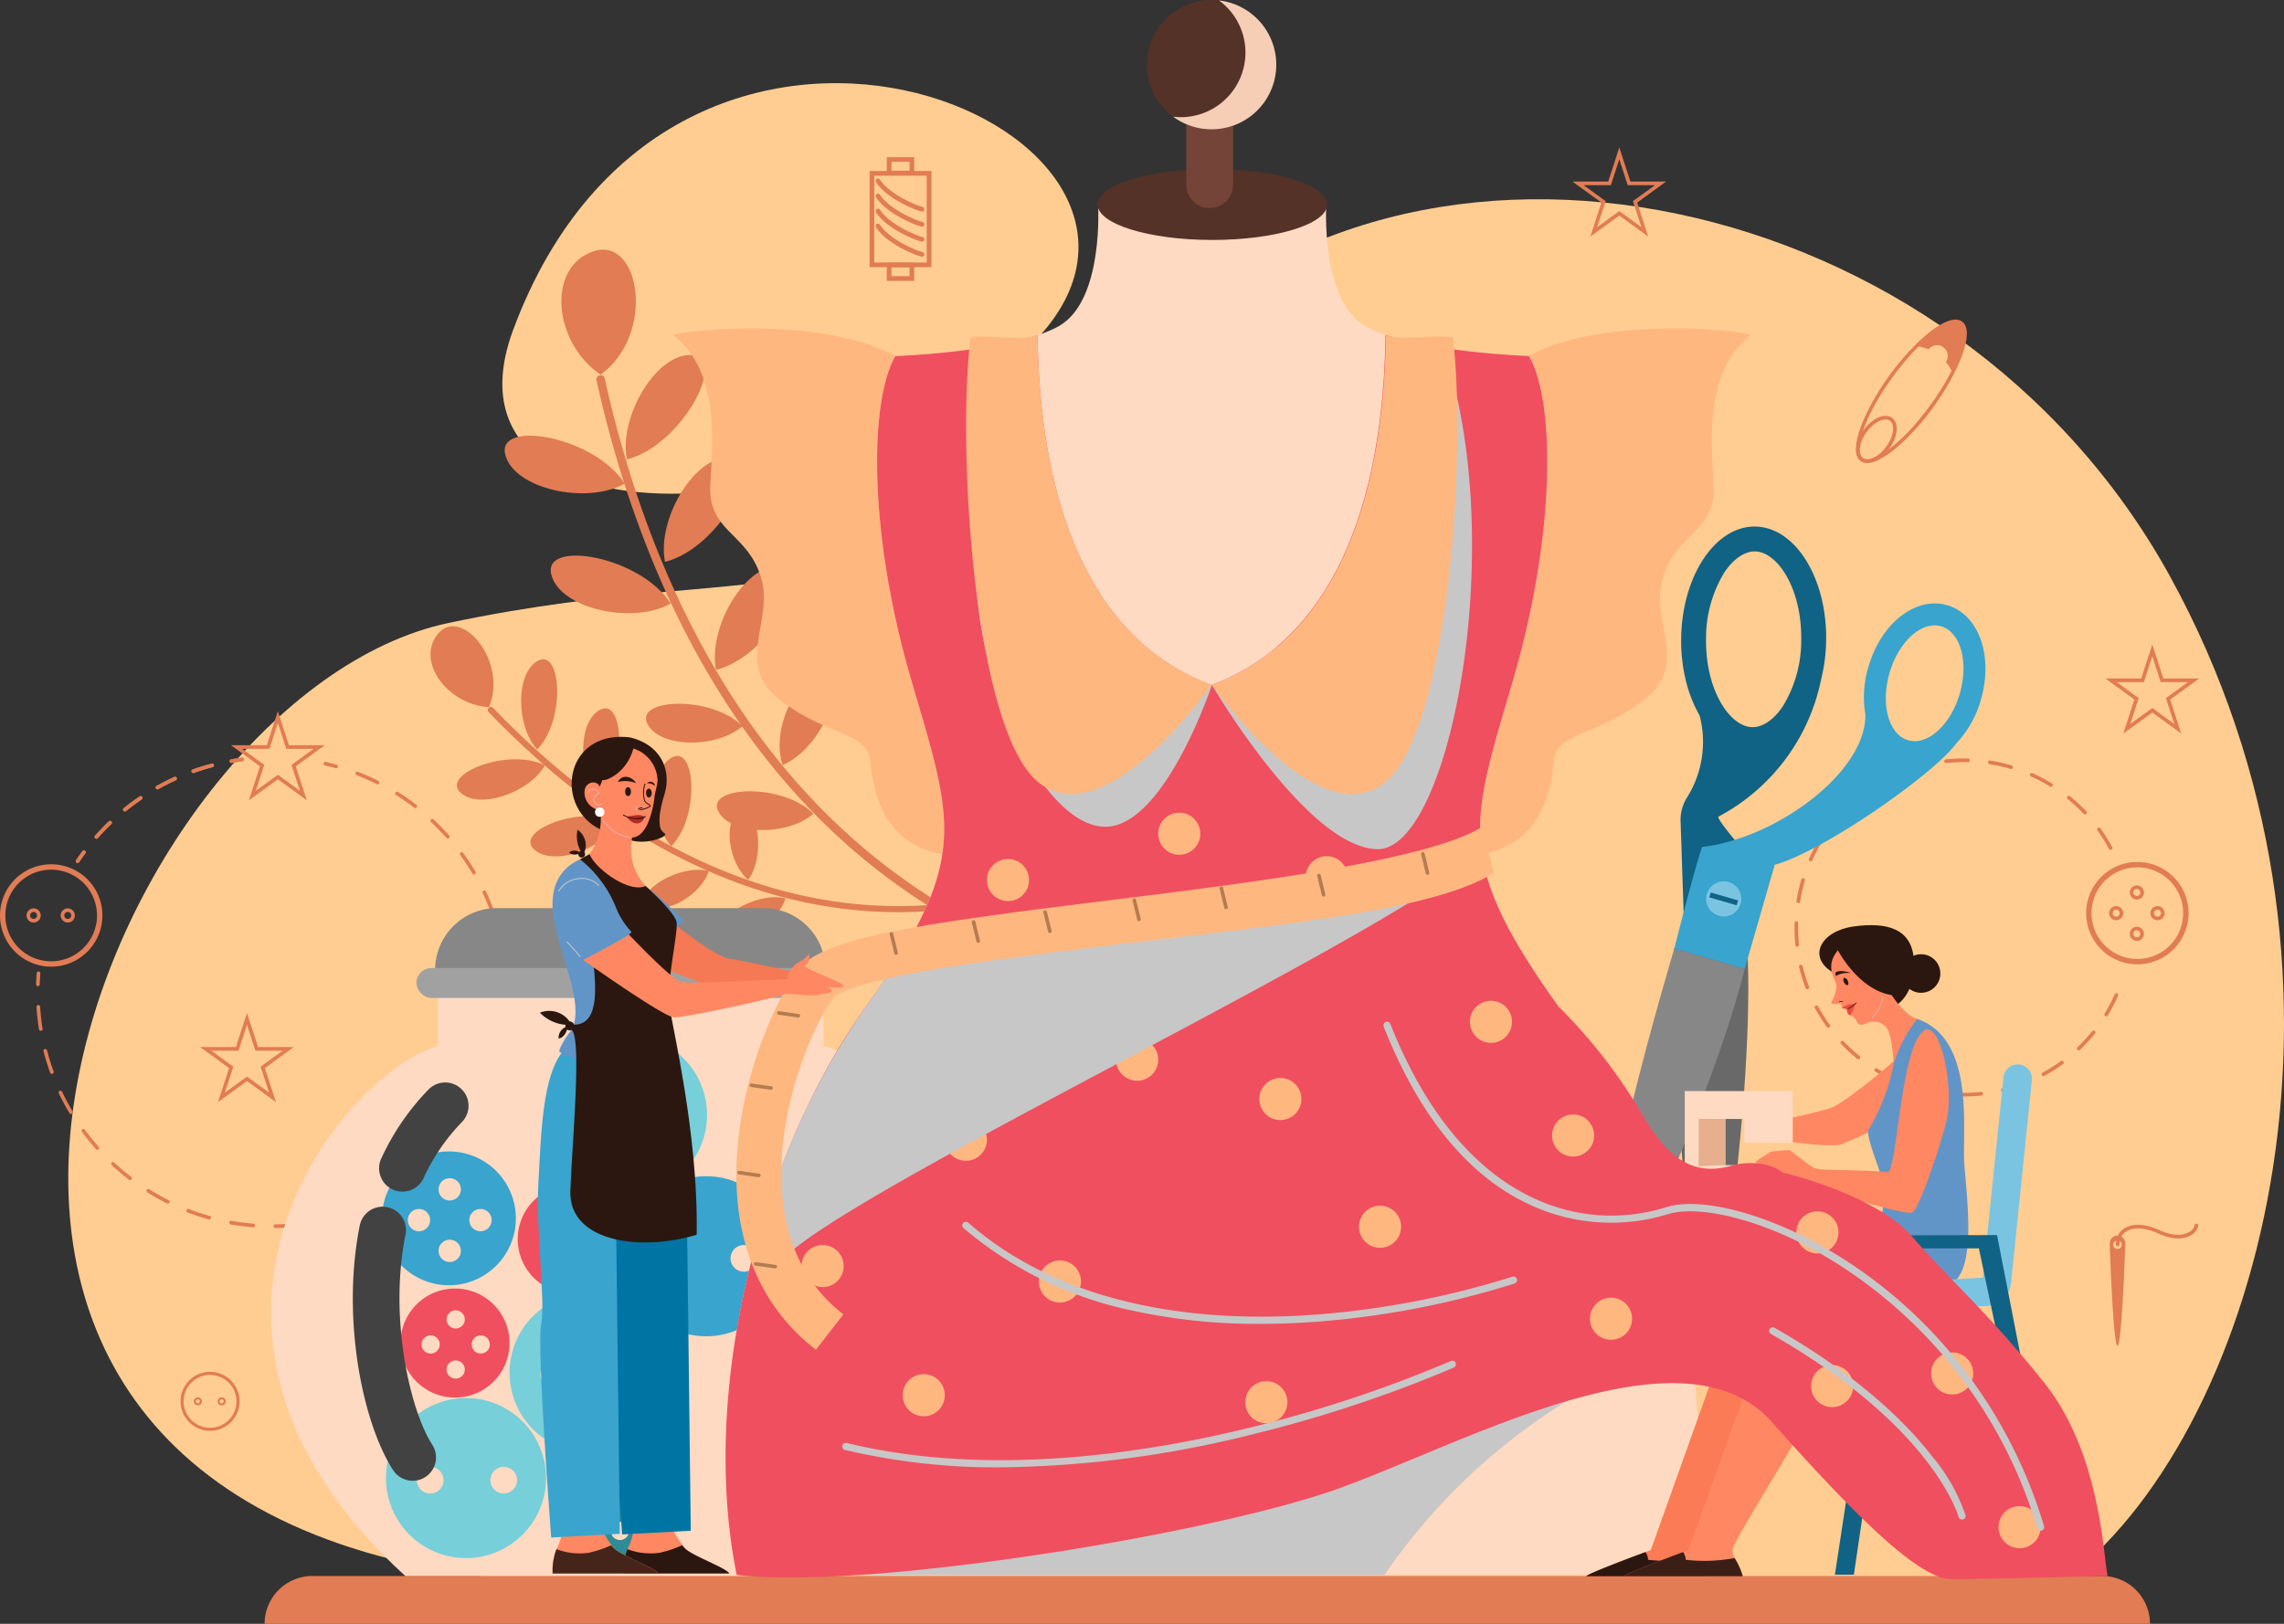 <svg xmlns="http://www.w3.org/2000/svg" width="258" height="183.466" viewBox="0 0 258 183.466">
  <rect x="0" y="0" width="258" height="183.466" fill="#333333" stroke="none"/>
  <g id="Grupo_56532" data-name="Grupo 56532" transform="translate(-88.342 -4507.374)">
    <g id="Grupo_56533" data-name="Grupo 56533" transform="translate(96.054 4516.771)">
      <path id="Trazado_105526" data-name="Trazado 105526" d="M146.427,4694.7H325.233c21.919-17.251,35.72-68.8,11.366-113.048s-85.445-56.828-115.889-24.354-39.983,21.513-78.545,29.632S66.867,4684.758,146.427,4694.7Z" transform="translate(-99.197 -4525.945)" fill="#ffcd91"/>
      <path id="Trazado_105527" data-name="Trazado 105527" d="M169.44,4548.454c-9.694,26.046,40.592,23.34,60.075,0S187.6,4499.642,169.44,4548.454Z" transform="translate(-119.178 -4520.6)" fill="#ffcd91"/>
    </g>
    <g id="Grupo_56541" data-name="Grupo 56541" transform="translate(291.042 4593.076)">
      <g id="Grupo_56534" data-name="Grupo 56534" transform="translate(0 0)">
        <path id="Trazado_105528" data-name="Trazado 105528" d="M392.732,4666.184c-.158,0-.316,0-.473-.006a.206.206,0,0,1-.2-.211.212.212,0,0,1,.211-.2,18.91,18.91,0,0,0,2.445-.1.206.206,0,1,1,.043.411A19.394,19.394,0,0,1,392.732,4666.184Zm-2.931-.226a.176.176,0,0,1-.032,0,18.964,18.964,0,0,1-2.439-.546.206.206,0,0,1,.117-.4,18.668,18.668,0,0,0,2.387.535.206.206,0,0,1-.032.41Zm7.371-.3a.206.206,0,0,1-.048-.406,18.853,18.853,0,0,0,2.334-.729.206.206,0,0,1,.149.385,19.034,19.034,0,0,1-2.386.743A.185.185,0,0,1,397.172,4665.659Zm-12.106-1.1a.2.2,0,0,1-.083-.018,19.2,19.2,0,0,1-2.214-1.164.206.206,0,1,1,.216-.352,18.7,18.7,0,0,0,2.165,1.138.206.206,0,0,1-.084.4Zm16.709-.68a.206.206,0,0,1-.1-.388,18.9,18.9,0,0,0,2.065-1.31.206.206,0,1,1,.244.333,19.388,19.388,0,0,1-2.111,1.339A.212.212,0,0,1,401.774,4663.883Zm-20.917-1.9a.205.205,0,0,1-.13-.046,19.159,19.159,0,0,1-1.837-1.7.207.207,0,0,1,.3-.284,18.558,18.558,0,0,0,1.8,1.66.206.206,0,0,1-.13.367Zm24.9-1.013a.206.206,0,0,1-.142-.355,18.779,18.779,0,0,0,1.658-1.8.206.206,0,0,1,.321.259,19.352,19.352,0,0,1-1.694,1.839A.209.209,0,0,1,405.759,4660.971Zm-28.3-2.564a.207.207,0,0,1-.167-.084,19.08,19.08,0,0,1-1.336-2.112.206.206,0,0,1,.362-.2,18.713,18.713,0,0,0,1.308,2.066.207.207,0,0,1-.045.289A.211.211,0,0,1,377.457,4658.407Zm31.4-1.276a.2.2,0,0,1-.107-.03.207.207,0,0,1-.069-.284,18.707,18.707,0,0,0,1.136-2.167.206.206,0,0,1,.377.167,19.221,19.221,0,0,1-1.161,2.214A.207.207,0,0,1,408.86,4657.13Zm-33.762-3.055a.205.205,0,0,1-.193-.132,19.057,19.057,0,0,1-.742-2.388.206.206,0,0,1,.4-.1,18.62,18.62,0,0,0,.725,2.336.206.206,0,0,1-.119.267A.215.215,0,0,1,375.1,4654.076Zm-1.151-4.8a.207.207,0,0,1-.2-.186,19.36,19.36,0,0,1-.1-2c0-.166,0-.332.006-.5a.206.206,0,1,1,.412.011c0,.161-.006.323-.006.485a18.932,18.932,0,0,0,.1,1.958.206.206,0,0,1-.184.226Zm.128-4.934a.189.189,0,0,1-.033,0,.206.206,0,0,1-.171-.236,18.922,18.922,0,0,1,.549-2.439.206.206,0,0,1,.4.117,18.615,18.615,0,0,0-.538,2.386A.206.206,0,0,1,374.075,4644.344Zm1.4-4.734a.21.21,0,0,1-.084-.017.206.206,0,0,1-.1-.272,19.131,19.131,0,0,1,1.167-2.212.206.206,0,0,1,.352.216,18.8,18.8,0,0,0-1.142,2.165A.205.205,0,0,1,375.475,4639.61Zm33.876-1.293a.206.206,0,0,1-.181-.108,18.821,18.821,0,0,0-1.3-2.069.206.206,0,1,1,.334-.243,19.145,19.145,0,0,1,1.331,2.116.206.206,0,0,1-.083.28A.214.214,0,0,1,409.351,4638.317Zm-31.292-2.912a.206.206,0,0,1-.16-.336,19.19,19.19,0,0,1,1.7-1.834.206.206,0,0,1,.284.3,18.852,18.852,0,0,0-1.662,1.795A.2.2,0,0,1,378.059,4635.4Zm28.4-1.084a.207.207,0,0,1-.15-.064,18.828,18.828,0,0,0-1.793-1.664.207.207,0,1,1,.261-.32,19.354,19.354,0,0,1,1.832,1.7.206.206,0,0,1-.15.348Zm-24.814-2.311a.206.206,0,0,1-.121-.373,19.291,19.291,0,0,1,2.113-1.334.206.206,0,1,1,.2.362,18.816,18.816,0,0,0-2.067,1.305A.2.2,0,0,1,381.64,4632.009Zm20.985-.8a.209.209,0,0,1-.108-.031,18.717,18.717,0,0,0-2.162-1.144.206.206,0,1,1,.168-.376,19.05,19.05,0,0,1,2.21,1.17.206.206,0,0,1-.109.381Zm-16.651-1.551a.206.206,0,0,1-.074-.4,18.973,18.973,0,0,1,2.389-.739.206.206,0,0,1,.1.4,18.453,18.453,0,0,0-2.336.723A.2.2,0,0,1,385.974,4629.655Zm12.146-.465a.209.209,0,0,1-.059-.008,18.483,18.483,0,0,0-2.386-.541.206.206,0,0,1,.065-.408,19.065,19.065,0,0,1,2.439.553.206.206,0,0,1-.059.4Zm-7.346-.679a.206.206,0,0,1-.021-.412,19.289,19.289,0,0,1,2.5-.095.206.206,0,1,1-.011.412,19.256,19.256,0,0,0-2.444.093Z" transform="translate(-373.639 -4627.998)" fill="#e17c54"/>
      </g>
      <g id="Grupo_56540" data-name="Grupo 56540" transform="translate(32.95 11.686)">
        <g id="Grupo_56535" data-name="Grupo 56535">
          <path id="Trazado_105529" data-name="Trazado 105529" d="M425.8,4656.014a5.784,5.784,0,1,1,5.785-5.784A5.791,5.791,0,0,1,425.8,4656.014Zm0-10.959a5.175,5.175,0,1,0,5.176,5.175A5.181,5.181,0,0,0,425.8,4645.055Z" transform="translate(-420.016 -4644.445)" fill="#e17c54"/>
        </g>
        <g id="Grupo_56536" data-name="Grupo 56536" transform="translate(2.595 4.986)">
          <path id="Trazado_105530" data-name="Trazado 105530" d="M424.467,4653.061a.8.8,0,1,1,.8-.8A.8.8,0,0,1,424.467,4653.061Zm0-1.191a.393.393,0,1,0,.392.392A.393.393,0,0,0,424.467,4651.869Z" transform="translate(-423.668 -4651.463)" fill="#e17c54"/>
        </g>
        <g id="Grupo_56537" data-name="Grupo 56537" transform="translate(7.263 4.986)">
          <path id="Trazado_105531" data-name="Trazado 105531" d="M431.037,4653.061a.8.8,0,1,1,.8-.8A.8.8,0,0,1,431.037,4653.061Zm0-1.191a.393.393,0,1,0,.392.392A.393.393,0,0,0,431.037,4651.869Z" transform="translate(-430.238 -4651.463)" fill="#e17c54"/>
        </g>
        <g id="Grupo_56538" data-name="Grupo 56538" transform="translate(4.929 2.652)">
          <path id="Trazado_105532" data-name="Trazado 105532" d="M426.953,4648.977a.8.8,0,1,1,.8.8A.8.8,0,0,1,426.953,4648.977Zm1.191,0a.393.393,0,1,0-.392.393A.392.392,0,0,0,428.144,4648.977Z" transform="translate(-426.953 -4648.178)" fill="#e17c54"/>
        </g>
        <g id="Grupo_56539" data-name="Grupo 56539" transform="translate(4.929 7.32)">
          <path id="Trazado_105533" data-name="Trazado 105533" d="M426.953,4655.547a.8.8,0,1,1,.8.8A.8.8,0,0,1,426.953,4655.547Zm1.191,0a.393.393,0,1,0-.392.393A.392.392,0,0,0,428.144,4655.547Z" transform="translate(-426.953 -4654.748)" fill="#e17c54"/>
        </g>
      </g>
    </g>
    <g id="Grupo_56559" data-name="Grupo 56559" transform="translate(88.342 4587.727)">
      <g id="Grupo_56545" data-name="Grupo 56545" transform="translate(8.565 5.252)">
        <g id="Grupo_56542" data-name="Grupo 56542" transform="translate(0 10.478)">
          <path id="Trazado_105534" data-name="Trazado 105534" d="M100.6,4644.031a.2.2,0,0,1-.115-.035.206.206,0,0,1-.055-.287c.231-.343.474-.686.72-1.018a.206.206,0,0,1,.331.246c-.243.327-.482.664-.71,1A.2.2,0,0,1,100.6,4644.031Z" transform="translate(-100.397 -4642.609)" fill="#e17c54"/>
        </g>
        <g id="Grupo_56543" data-name="Grupo 56543" transform="translate(2.118 0.664)">
          <path id="Trazado_105535" data-name="Trazado 105535" d="M103.585,4637.292a.2.2,0,0,1-.136-.051.206.206,0,0,1-.018-.291c.493-.559,1.016-1.1,1.555-1.619a.206.206,0,1,1,.286.3c-.53.508-1.045,1.044-1.531,1.594A.2.2,0,0,1,103.585,4637.292Zm3.214-3.079a.206.206,0,0,1-.13-.367c.58-.469,1.187-.919,1.8-1.337a.206.206,0,0,1,.232.342c-.606.412-1.2.855-1.775,1.317A.2.2,0,0,1,106.8,4634.213Zm3.682-2.5a.206.206,0,0,1-.1-.386c.651-.366,1.324-.708,2-1.017a.206.206,0,1,1,.171.375c-.667.3-1.33.642-1.97,1A.2.2,0,0,1,110.482,4631.714Zm4.05-1.847a.206.206,0,0,1-.07-.4c.7-.251,1.424-.475,2.144-.664a.206.206,0,1,1,.106.4c-.709.188-1.419.407-2.111.655A.2.2,0,0,1,114.531,4629.867Z" transform="translate(-103.378 -4628.795)" fill="#e17c54"/>
        </g>
        <g id="Grupo_56544" data-name="Grupo 56544" transform="translate(17.372)">
          <path id="Trazado_105536" data-name="Trazado 105536" d="M125.053,4628.459a.206.206,0,0,1-.036-.409c.407-.072.823-.135,1.234-.187a.207.207,0,0,1,.052.411c-.4.051-.814.113-1.214.184Z" transform="translate(-124.847 -4627.861)" fill="#e17c54"/>
        </g>
      </g>
      <g id="Grupo_56549" data-name="Grupo 56549" transform="translate(4.077 5.729)">
        <g id="Grupo_56546" data-name="Grupo 56546" transform="translate(32.489)">
          <path id="Trazado_105537" data-name="Trazado 105537" d="M141.212,4629.254a.206.206,0,0,1-.056-.008c-.393-.111-.793-.215-1.189-.307a.206.206,0,1,1,.093-.4c.4.094.809.2,1.208.311a.207.207,0,0,1-.056.406Z" transform="translate(-139.807 -4628.533)" fill="#e17c54"/>
        </g>
        <g id="Grupo_56547" data-name="Grupo 56547" transform="translate(0.039 1.109)">
          <path id="Trazado_105538" data-name="Trazado 105538" d="M121.129,4681.652a.206.206,0,0,1,0-.412c.831-.012,1.67-.062,2.491-.151a.206.206,0,0,1,.045.41c-.835.091-1.686.142-2.53.153Zm-2.513-.083H118.6c-.841-.068-1.687-.177-2.514-.323a.206.206,0,0,1,.072-.406c.815.144,1.648.251,2.475.317a.206.206,0,0,1-.016.412Zm7.508-.457a.207.207,0,0,1-.042-.409c.813-.167,1.626-.375,2.418-.619a.206.206,0,1,1,.121.394c-.8.248-1.631.459-2.456.629A.2.2,0,0,1,126.124,4681.112Zm-12.457-.419a.215.215,0,0,1-.055-.007c-.812-.226-1.622-.492-2.408-.794a.206.206,0,0,1,.148-.385c.774.3,1.571.561,2.37.782a.206.206,0,0,1-.055.4Zm17.259-1.059a.207.207,0,0,1-.079-.4c.764-.318,1.523-.677,2.255-1.068a.207.207,0,0,1,.194.365c-.744.4-1.515.761-2.291,1.083A.212.212,0,0,1,130.926,4679.634Zm-21.951-.742a.214.214,0,0,1-.092-.021c-.753-.375-1.5-.791-2.212-1.238a.206.206,0,1,1,.218-.349c.7.438,1.437.849,2.178,1.218a.206.206,0,0,1-.092.39Zm26.386-1.624a.206.206,0,0,1-.114-.378c.691-.457,1.368-.954,2.014-1.476a.207.207,0,0,1,.259.322c-.655.529-1.343,1.034-2.045,1.5A.211.211,0,0,1,135.361,4677.269Zm-30.651-1.034a.2.2,0,0,1-.125-.042c-.669-.511-1.322-1.06-1.94-1.633a.206.206,0,1,1,.28-.3c.609.564,1.252,1.1,1.91,1.607a.207.207,0,0,1,.038.29A.2.2,0,0,1,104.71,4676.234Zm34.56-2.125a.206.206,0,0,1-.144-.354c.593-.58,1.165-1.194,1.7-1.827a.206.206,0,1,1,.315.266c-.544.643-1.125,1.267-1.727,1.855A.2.2,0,0,1,139.27,4674.11Zm-38.248-1.289a.206.206,0,0,1-.154-.069c-.562-.629-1.1-1.291-1.6-1.968a.206.206,0,1,1,.332-.245c.492.667,1.021,1.319,1.574,1.938a.206.206,0,0,1-.016.292A.209.209,0,0,1,101.022,4672.821Zm41.493-2.548a.207.207,0,0,1-.169-.324c.473-.681.919-1.393,1.326-2.115a.206.206,0,0,1,.36.2c-.413.733-.865,1.457-1.346,2.148A.206.206,0,0,1,142.515,4670.273Zm-44.474-1.5a.208.208,0,0,1-.177-.1c-.433-.722-.836-1.475-1.2-2.234a.206.206,0,1,1,.372-.178c.357.748.754,1.488,1.18,2.2a.207.207,0,0,1-.071.283A.215.215,0,0,1,98.041,4668.775Zm46.938-2.883a.206.206,0,0,1-.188-.29c.336-.759.639-1.542.9-2.328a.206.206,0,0,1,.391.131c-.266.8-.573,1.595-.914,2.365A.207.207,0,0,1,144.979,4665.893Zm-49.1-1.654a.207.207,0,0,1-.194-.136c-.288-.791-.541-1.606-.752-2.421a.206.206,0,1,1,.4-.1c.208.8.458,1.6.741,2.383a.206.206,0,0,1-.124.264A.21.21,0,0,1,95.879,4664.239Zm50.688-3.115a.247.247,0,0,1-.046,0,.206.206,0,0,1-.155-.248c.185-.806.333-1.634.441-2.456a.206.206,0,1,1,.409.054c-.109.835-.26,1.675-.448,2.494A.207.207,0,0,1,146.566,4661.124Zm-51.947-1.75a.206.206,0,0,1-.2-.173c-.132-.831-.226-1.678-.279-2.52a.206.206,0,0,1,.412-.026c.052.829.145,1.664.275,2.48a.207.207,0,0,1-.171.236A.189.189,0,0,1,94.619,4659.374Zm52.6-3.232h-.007a.206.206,0,0,1-.2-.213c.011-.316.017-.637.017-.955,0-.512-.015-1.032-.045-1.542a.206.206,0,1,1,.412-.024c.03.519.045,1.046.045,1.566,0,.321-.006.648-.017.968A.206.206,0,0,1,147.218,4656.142Zm-.292-5.017a.206.206,0,0,1-.2-.174c-.126-.82-.293-1.644-.5-2.447a.206.206,0,0,1,.4-.1c.206.817.376,1.652.5,2.486a.206.206,0,0,1-.172.235Zm-1.234-4.872a.207.207,0,0,1-.194-.137c-.279-.78-.6-1.556-.952-2.306a.206.206,0,0,1,.373-.176c.358.762.683,1.55.968,2.342a.206.206,0,0,1-.125.264A.191.191,0,0,1,145.692,4646.253Zm-2.136-4.546a.206.206,0,0,1-.178-.1c-.422-.712-.884-1.413-1.373-2.084a.206.206,0,0,1,.333-.243c.5.681.966,1.393,1.394,2.117a.206.206,0,0,1-.177.311Zm-2.959-4.061a.2.2,0,0,1-.155-.07c-.549-.621-1.135-1.223-1.741-1.79a.206.206,0,0,1,.282-.3c.615.575,1.21,1.188,1.768,1.818a.207.207,0,0,1-.154.343Zm-3.671-3.434a.206.206,0,0,1-.126-.043c-.656-.507-1.345-.989-2.046-1.431a.206.206,0,0,1,.22-.349c.713.449,1.412.938,2.079,1.452a.207.207,0,0,1-.126.37Zm-4.252-2.681a.206.206,0,0,1-.093-.022c-.74-.374-1.508-.715-2.28-1.017a.205.205,0,0,1-.117-.267.208.208,0,0,1,.267-.118c.784.307,1.564.654,2.316,1.034a.206.206,0,0,1-.093.39Z" transform="translate(-94.135 -4630.094)" fill="#e17c54"/>
        </g>
        <g id="Grupo_56548" data-name="Grupo 56548" transform="translate(0 23.688)">
          <path id="Trazado_105539" data-name="Trazado 105539" d="M94.287,4663.521H94.28a.206.206,0,0,1-.2-.212c.014-.414.036-.833.069-1.246a.206.206,0,1,1,.411.033c-.032.407-.055.819-.067,1.226A.206.206,0,0,1,94.287,4663.521Z" transform="translate(-94.08 -4661.873)" fill="#e17c54"/>
        </g>
      </g>
      <g id="Grupo_56553" data-name="Grupo 56553" transform="translate(8.565 5.252)">
        <g id="Grupo_56550" data-name="Grupo 56550" transform="translate(0 10.478)">
          <path id="Trazado_105540" data-name="Trazado 105540" d="M100.6,4644.031a.2.2,0,0,1-.115-.035.206.206,0,0,1-.055-.287c.231-.343.474-.686.72-1.018a.206.206,0,0,1,.331.246c-.243.327-.482.664-.71,1A.2.2,0,0,1,100.6,4644.031Z" transform="translate(-100.397 -4642.609)" fill="#e17c54"/>
        </g>
        <g id="Grupo_56551" data-name="Grupo 56551" transform="translate(2.118 0.664)">
          <path id="Trazado_105541" data-name="Trazado 105541" d="M103.585,4637.292a.2.2,0,0,1-.136-.051.206.206,0,0,1-.018-.291c.493-.559,1.016-1.1,1.555-1.619a.206.206,0,1,1,.286.3c-.53.508-1.045,1.044-1.531,1.594A.2.2,0,0,1,103.585,4637.292Zm3.214-3.079a.206.206,0,0,1-.13-.367c.58-.469,1.187-.919,1.8-1.337a.206.206,0,0,1,.232.342c-.606.412-1.2.855-1.775,1.317A.2.2,0,0,1,106.8,4634.213Zm3.682-2.5a.206.206,0,0,1-.1-.386c.651-.366,1.324-.708,2-1.017a.206.206,0,1,1,.171.375c-.667.3-1.33.642-1.97,1A.2.2,0,0,1,110.482,4631.714Zm4.05-1.847a.206.206,0,0,1-.07-.4c.7-.251,1.424-.475,2.144-.664a.206.206,0,1,1,.106.4c-.709.188-1.419.407-2.111.655A.2.2,0,0,1,114.531,4629.867Z" transform="translate(-103.378 -4628.795)" fill="#e17c54"/>
        </g>
        <g id="Grupo_56552" data-name="Grupo 56552" transform="translate(17.372)">
          <path id="Trazado_105542" data-name="Trazado 105542" d="M125.053,4628.459a.206.206,0,0,1-.036-.409c.407-.072.823-.135,1.234-.187a.207.207,0,0,1,.052.411c-.4.051-.814.113-1.214.184Z" transform="translate(-124.847 -4627.861)" fill="#e17c54"/>
        </g>
      </g>
      <g id="Grupo_56554" data-name="Grupo 56554" transform="translate(26.092)">
        <path id="Trazado_105543" data-name="Trazado 105543" d="M133.636,4630.543l-3.273-2.378-3.273,2.378,1.25-3.848-3.273-2.379h4.046l1.25-3.848,1.25,3.848h4.046l-3.273,2.379Zm-3.273-2.888,2.489,1.808-.951-2.926,2.489-1.809h-3.076l-.951-2.925-.951,2.925h-3.076l2.489,1.809-.951,2.926Z" transform="translate(-125.066 -4620.469)" fill="#e17c54"/>
      </g>
      <g id="Grupo_56558" data-name="Grupo 56558" transform="translate(0 17.298)">
        <g id="Grupo_56555" data-name="Grupo 56555">
          <path id="Trazado_105544" data-name="Trazado 105544" d="M94.126,4656.384a5.784,5.784,0,1,1,5.785-5.784A5.79,5.79,0,0,1,94.126,4656.384Zm0-10.96A5.176,5.176,0,1,0,99.3,4650.6,5.182,5.182,0,0,0,94.126,4645.424Z" transform="translate(-88.342 -4644.815)" fill="#e17c54"/>
        </g>
        <g id="Grupo_56556" data-name="Grupo 56556" transform="translate(3 4.986)">
          <path id="Trazado_105545" data-name="Trazado 105545" d="M93.364,4653.431a.8.8,0,1,1,.8-.8A.8.8,0,0,1,93.364,4653.431Zm0-1.192a.393.393,0,1,0,.392.393A.393.393,0,0,0,93.364,4652.239Z" transform="translate(-92.565 -4651.834)" fill="#e17c54"/>
        </g>
        <g id="Grupo_56557" data-name="Grupo 56557" transform="translate(6.856 4.986)">
          <path id="Trazado_105546" data-name="Trazado 105546" d="M98.791,4653.431a.8.8,0,1,1,.8-.8A.8.8,0,0,1,98.791,4653.431Zm0-1.192a.393.393,0,1,0,.393.393A.393.393,0,0,0,98.791,4652.239Z" transform="translate(-97.992 -4651.834)" fill="#e17c54"/>
        </g>
      </g>
    </g>
    <g id="Grupo_56563" data-name="Grupo 56563" transform="translate(108.735 4662.374)">
      <g id="Grupo_56560" data-name="Grupo 56560">
        <path id="Trazado_105547" data-name="Trazado 105547" d="M120.381,4732.2a3.335,3.335,0,1,1,3.335-3.334A3.339,3.339,0,0,1,120.381,4732.2Zm0-6.32a2.985,2.985,0,1,0,2.984,2.985A2.989,2.989,0,0,0,120.381,4725.885Z" transform="translate(-117.045 -4725.534)" fill="#e17c54"/>
      </g>
      <g id="Grupo_56561" data-name="Grupo 56561" transform="translate(1.496 2.875)">
        <path id="Trazado_105548" data-name="Trazado 105548" d="M119.611,4730.5a.46.46,0,1,1,.46-.46A.461.461,0,0,1,119.611,4730.5Zm0-.687a.227.227,0,1,0,.226.228A.227.227,0,0,0,119.611,4729.814Z" transform="translate(-119.151 -4729.581)" fill="#e17c54"/>
      </g>
      <g id="Grupo_56562" data-name="Grupo 56562" transform="translate(4.188 2.875)">
        <path id="Trazado_105549" data-name="Trazado 105549" d="M123.4,4730.5a.46.46,0,1,1,.461-.46A.461.461,0,0,1,123.4,4730.5Zm0-.687a.227.227,0,1,0,.227.228A.227.227,0,0,0,123.4,4729.814Z" transform="translate(-122.939 -4729.581)" fill="#e17c54"/>
      </g>
    </g>
    <g id="Grupo_56571" data-name="Grupo 56571" transform="translate(186.569 4525.128)">
      <g id="Grupo_56564" data-name="Grupo 56564" transform="translate(0 1.563)">
        <path id="Trazado_105550" data-name="Trazado 105550" d="M233.584,4545.437H226.6v-10.876h6.989Zm-6.457-.532h5.924v-9.812h-5.924Z" transform="translate(-226.595 -4534.561)" fill="#e17c54"/>
      </g>
      <g id="Grupo_56565" data-name="Grupo 56565" transform="translate(1.944 0)">
        <path id="Trazado_105551" data-name="Trazado 105551" d="M232.432,4534.422h-3.1v-2.06h3.1Zm-2.569-.532H231.9v-1h-2.036Z" transform="translate(-229.331 -4532.362)" fill="#e17c54"/>
      </g>
      <g id="Grupo_56566" data-name="Grupo 56566" transform="translate(1.944 11.922)">
        <path id="Trazado_105552" data-name="Trazado 105552" d="M232.432,4551.2h-3.1v-2.06h3.1Zm-2.569-.532H231.9v-1h-2.036Z" transform="translate(-229.331 -4549.142)" fill="#e17c54"/>
      </g>
      <g id="Grupo_56567" data-name="Grupo 56567" transform="translate(0.683 2.419)">
        <path id="Trazado_105553" data-name="Trazado 105553" d="M232.8,4539.5a.3.3,0,0,1-.07-.009c-.965-.261-3.973-1.531-5.13-3.319a.266.266,0,1,1,.447-.289c1.059,1.638,3.945,2.857,4.821,3.093a.267.267,0,0,1-.069.524Z" transform="translate(-227.556 -4535.766)" fill="#e17c54"/>
      </g>
      <g id="Grupo_56568" data-name="Grupo 56568" transform="translate(0.683 4.119)">
        <path id="Trazado_105554" data-name="Trazado 105554" d="M232.8,4541.9a.258.258,0,0,1-.07-.009c-.965-.26-3.973-1.53-5.13-3.319a.266.266,0,0,1,.447-.289c1.059,1.637,3.945,2.857,4.821,3.094a.266.266,0,0,1-.069.522Z" transform="translate(-227.556 -4538.16)" fill="#e17c54"/>
      </g>
      <g id="Grupo_56569" data-name="Grupo 56569" transform="translate(0.683 5.82)">
        <path id="Trazado_105555" data-name="Trazado 105555" d="M232.8,4544.291a.279.279,0,0,1-.07-.009c-.965-.261-3.973-1.53-5.13-3.318a.266.266,0,1,1,.447-.289c1.059,1.638,3.945,2.856,4.821,3.093a.266.266,0,0,1-.069.523Z" transform="translate(-227.556 -4540.553)" fill="#e17c54"/>
      </g>
      <g id="Grupo_56570" data-name="Grupo 56570" transform="translate(0.683 7.52)">
        <path id="Trazado_105556" data-name="Trazado 105556" d="M232.8,4546.685a.259.259,0,0,1-.07-.009c-.965-.26-3.973-1.53-5.13-3.319a.266.266,0,1,1,.447-.289c1.059,1.637,3.945,2.857,4.821,3.094a.266.266,0,0,1-.069.522Z" transform="translate(-227.556 -4542.946)" fill="#e17c54"/>
      </g>
    </g>
    <path id="Trazado_105557" data-name="Trazado 105557" d="M433.585,4701.968a.2.2,0,0,0-.224.179,1.2,1.2,0,0,1-.649.784c-.468.266-1.521.588-3.314-.231-1.591-.728-3.044-.8-3.986-.193a2,2,0,0,0-.723.808c-.014,0-.027,0-.041,0a.875.875,0,0,0-.874.874c0,.482.391,11.589.874,11.589s.873-11.107.873-11.589a.87.87,0,0,0-.435-.751,1.6,1.6,0,0,1,.546-.584c.823-.529,2.134-.448,3.6.221,1.957.9,3.148.519,3.683.215a1.58,1.58,0,0,0,.852-1.093A.2.2,0,0,0,433.585,4701.968Zm-8.461,2.385a.476.476,0,1,1-.622-.451,2.423,2.423,0,0,0-.038.412.2.2,0,0,0,.406,0,1.986,1.986,0,0,1,.035-.361A.477.477,0,0,1,425.125,4704.354Z" transform="translate(-97.112 -56.337)" fill="#e17c54"/>
    <g id="Grupo_56575" data-name="Grupo 56575" transform="translate(297.988 4543.482)">
      <g id="Grupo_56572" data-name="Grupo 56572" transform="translate(0)">
        <path id="Trazado_105558" data-name="Trazado 105558" d="M383.959,4574.168c-1.55-1.126.431-5.8,3.243-9.674s6.647-7.2,8.2-6.076-.431,5.8-3.243,9.675S385.51,4575.3,383.959,4574.168Zm11.2-15.421c-1.038-.754-4.352,1.471-7.631,5.986s-4.37,8.354-3.332,9.107,4.352-1.471,7.631-5.986S396.2,4559.5,395.16,4558.747Z" transform="translate(-383.415 -4558.196)" fill="#e17c54"/>
      </g>
      <g id="Grupo_56573" data-name="Grupo 56573" transform="translate(0.016 10.878)">
        <path id="Trazado_105559" data-name="Trazado 105559" d="M383.965,4578.6c-.812-.59-.672-2.123.319-3.487s2.4-1.972,3.218-1.382.673,2.123-.319,3.487S384.778,4579.191,383.965,4578.6Zm3.3-4.541c-.608-.441-1.822.151-2.651,1.292s-1.017,2.48-.409,2.921,1.822-.151,2.651-1.292S387.871,4574.5,387.264,4574.06Z" transform="translate(-383.437 -4573.507)" fill="#e17c54"/>
      </g>
      <g id="Grupo_56574" data-name="Grupo 56574" transform="translate(6.848 0.204)">
        <path id="Trazado_105560" data-name="Trazado 105560" d="M396.079,4561.407a1.217,1.217,0,0,1,.288,1.674,5.746,5.746,0,0,1,.755,1.2c1.394-2.734,1.837-4.967.949-5.613s-2.859.458-5.016,2.61a5.533,5.533,0,0,1,1.357.36A1.218,1.218,0,0,1,396.079,4561.407Z" transform="translate(-393.054 -4558.483)" fill="#e17c54"/>
      </g>
    </g>
    <g id="Grupo_56576" data-name="Grupo 56576" transform="translate(326.167 4580.184)">
      <path id="Trazado_105561" data-name="Trazado 105561" d="M431.647,4619.928l-3.273-2.378-3.273,2.378,1.25-3.849-3.273-2.378h4.046l1.25-3.848,1.25,3.848h4.046l-3.274,2.378Zm-3.273-2.889,2.489,1.809-.951-2.926,2.489-1.808h-3.076l-.951-2.926-.951,2.926h-3.076l2.489,1.808-.951,2.926Z" transform="translate(-423.077 -4609.853)" fill="#e17c54"/>
    </g>
    <g id="Grupo_56577" data-name="Grupo 56577" transform="translate(265.96 4524.04)">
      <path id="Trazado_105562" data-name="Trazado 105562" d="M346.906,4540.9l-3.273-2.378-3.273,2.378,1.25-3.848-3.273-2.379h4.046l1.25-3.848,1.25,3.848h4.046l-3.274,2.379Zm-3.273-2.889,2.489,1.81-.951-2.926,2.489-1.808h-3.076l-.951-2.925-.951,2.925h-3.076l2.489,1.808-.951,2.926Z" transform="translate(-338.336 -4530.831)" fill="#e17c54"/>
    </g>
    <g id="Grupo_56578" data-name="Grupo 56578" transform="translate(110.945 4621.826)">
      <path id="Trazado_105563" data-name="Trazado 105563" d="M128.725,4678.537l-3.273-2.378-3.273,2.378,1.25-3.848-3.273-2.378H124.2l1.25-3.848,1.25,3.848h4.046l-3.274,2.378Zm-3.273-2.888,2.489,1.808-.951-2.926,2.489-1.808H126.4l-.951-2.926-.951,2.926h-3.076l2.489,1.808-.951,2.926Z" transform="translate(-120.155 -4668.463)" fill="#e17c54"/>
    </g>
    <g id="Grupo_56579" data-name="Grupo 56579" transform="translate(145.346 4535.585)">
      <path id="Trazado_105564" data-name="Trazado 105564" d="M228.179,4631.084a.454.454,0,0,1-.182-.046c-28.422-13.522-40.061-41.952-44.821-63.42a.476.476,0,0,1,.93-.206c4.713,21.26,16.225,49.408,44.3,62.766a.477.477,0,0,1-.227.906Z" transform="translate(-172.798 -4552.859)" fill="#e17c54"/>
      <path id="Trazado_105565" data-name="Trazado 105565" d="M182.023,4561.208c-5.33-3.61-6.138-12.132-.831-13.932S188.3,4556.657,182.023,4561.208Z" transform="translate(-171.185 -4547.082)" fill="#e17c54"/>
      <path id="Trazado_105566" data-name="Trazado 105566" d="M187.962,4575.628c-.955-4.861,3.413-12.169,7.416-11.772S194.066,4574.1,187.962,4575.628Z" transform="translate(-174.148 -4551.934)" fill="#e17c54"/>
      <path id="Trazado_105567" data-name="Trazado 105567" d="M182.128,4582.077c-4.315,2.433-12.624.581-13.5-3.344S178.762,4576.76,182.128,4582.077Z" transform="translate(-168.574 -4555.646)" fill="#e17c54"/>
      <path id="Trazado_105568" data-name="Trazado 105568" d="M189.448,4601.147c-4.315,2.433-12.625.58-13.5-3.344S186.081,4595.831,189.448,4601.147Z" transform="translate(-170.693 -4561.167)" fill="#e17c54"/>
      <path id="Trazado_105569" data-name="Trazado 105569" d="M201.931,4621.824c-2.868,2.543-9.455,2.494-10.76-.332S198.519,4618.351,201.931,4621.824Z" transform="translate(-175.077 -4567.989)" fill="#e17c54"/>
      <path id="Trazado_105570" data-name="Trazado 105570" d="M213.213,4635.745c-2.868,2.543-9.455,2.494-10.76-.333S209.8,4632.271,213.213,4635.745Z" transform="translate(-178.344 -4572.019)" fill="#e17c54"/>
      <path id="Trazado_105571" data-name="Trazado 105571" d="M194.013,4591.926c-.955-4.86,3.413-12.168,7.416-11.771S200.118,4590.4,194.013,4591.926Z" transform="translate(-175.9 -4556.652)" fill="#e17c54"/>
      <path id="Trazado_105572" data-name="Trazado 105572" d="M202.123,4609.109c-.956-4.861,3.412-12.168,7.415-11.771S208.227,4607.583,202.123,4609.109Z" transform="translate(-178.248 -4561.627)" fill="#e17c54"/>
      <path id="Trazado_105573" data-name="Trazado 105573" d="M212.633,4624.927c-1.295-3.694,1.3-9.9,4.475-10.044S217.237,4623.045,212.633,4624.927Z" transform="translate(-181.231 -4566.71)" fill="#e17c54"/>
    </g>
    <g id="Grupo_56580" data-name="Grupo 56580" transform="translate(136.974 4578.136)">
      <path id="Trazado_105574" data-name="Trazado 105574" d="M217.654,4642.674a.336.336,0,0,1-.129.04c-22.645,2.326-40.523-10.865-51.533-22.342a.344.344,0,0,1,.5-.477c10.9,11.365,28.6,24.432,50.966,22.133a.345.345,0,0,1,.2.646Z" transform="translate(-159.427 -4610.682)" fill="#e17c54"/>
      <path id="Trazado_105575" data-name="Trazado 105575" d="M163.4,4616.1c-4.65-.227-8.353-5.19-5.751-8.3S165.57,4610.927,163.4,4616.1Z" transform="translate(-156.791 -4606.97)" fill="#e17c54"/>
      <path id="Trazado_105576" data-name="Trazado 105576" d="M173.008,4622.41c-2.417-2.644-2.465-8.8.158-10.061S176.207,4619.173,173.008,4622.41Z" transform="translate(-160.962 -4608.489)" fill="#e17c54"/>
      <path id="Trazado_105577" data-name="Trazado 105577" d="M170.919,4628.806c-1.752,3.125-7.583,5.1-9.6,3.009S166.84,4626.785,170.919,4628.806Z" transform="translate(-158.004 -4613.096)" fill="#e17c54"/>
      <path id="Trazado_105578" data-name="Trazado 105578" d="M182.609,4637.837c-1.751,3.126-7.582,5.1-9.6,3.01S178.531,4635.817,182.609,4637.837Z" transform="translate(-161.388 -4615.71)" fill="#e17c54"/>
      <path id="Trazado_105579" data-name="Trazado 105579" d="M198.112,4645.824c-.816,2.65-4.905,5.095-6.774,3.839S194.7,4644.959,198.112,4645.824Z" transform="translate(-166.679 -4618.179)" fill="#e17c54"/>
      <path id="Trazado_105580" data-name="Trazado 105580" d="M210.316,4650.185c-.817,2.649-4.905,5.095-6.774,3.839S206.9,4649.321,210.316,4650.185Z" transform="translate(-170.213 -4619.441)" fill="#e17c54"/>
      <path id="Trazado_105581" data-name="Trazado 105581" d="M182.873,4630.207c-2.417-2.645-2.465-8.8.158-10.06S186.072,4626.97,182.873,4630.207Z" transform="translate(-163.818 -4610.747)" fill="#e17c54"/>
      <path id="Trazado_105582" data-name="Trazado 105582" d="M194.342,4637.776c-2.417-2.644-2.465-8.8.158-10.061S197.541,4634.539,194.342,4637.776Z" transform="translate(-167.138 -4612.938)" fill="#e17c54"/>
      <path id="Trazado_105583" data-name="Trazado 105583" d="M206.446,4644c-2.189-1.8-2.92-6.608-1.01-7.89S208.583,4641.106,206.446,4644Z" transform="translate(-170.556 -4615.357)" fill="#e17c54"/>
    </g>
    <g id="Grupo_56581" data-name="Grupo 56581" transform="translate(268.584 4566.868)">
      <path id="Trazado_105584" data-name="Trazado 105584" d="M359.816,4623.883a22.643,22.643,0,0,0,11.6-15.535,19.2,19.2,0,0,0,.561-4.383c.1-7.035-3.487-12.789-8.009-12.854s-8.269,5.588-8.368,12.622a18.848,18.848,0,0,0,.623,5.147l-.018-.021.026.046a14.705,14.705,0,0,0,1.455,3.556,11.813,11.813,0,0,1-1.43,9.271,4.767,4.767,0,0,0-.721,2.688l.411,12.293,8.789-6.591S359.406,4624.109,359.816,4623.883Zm-1.407-20.109a14.215,14.215,0,0,1,2.058-7.459c1.018-1.536,2.279-2.407,3.459-2.391a2.571,2.571,0,0,1,.684.1c2.3.663,4.628,4.546,4.552,9.9a14.209,14.209,0,0,1-2.057,7.458c-1.019,1.536-2.279,2.408-3.459,2.391a2.569,2.569,0,0,1-.684-.1C360.664,4613.01,358.334,4609.126,358.409,4603.773Z" transform="translate(-345.938 -4591.111)" fill="#106384"/>
      <path id="Trazado_105585" data-name="Trazado 105585" d="M354.5,4658.112l8.271-.13c.9,16.673-3.752,44.889-3.752,44.889C354.548,4693.013,354.5,4658.112,354.5,4658.112Z" transform="translate(-345.64 -4610.47)" fill="#696969"/>
      <path id="Trazado_105586" data-name="Trazado 105586" d="M385.359,4603.535c-3.566-1.029-7.476,2.04-8.9,6.987a11.815,11.815,0,0,0-.316,5.5l-.024,0c-.031,6.531-10.252,13.914-18.436,14.825-.847,2.339-3.143,11.491-3.143,11.491l7.948,2.292,3.393-11.764c5.552-1.53,18.1-10.354,20.52-13.732a11.752,11.752,0,0,0,2.775-4.946C390.6,4609.243,388.924,4604.563,385.359,4603.535Zm-4.4,15.26c-2.195-.633-3.143-4.029-2.117-7.585s3.636-5.925,5.831-5.291,3.142,4.028,2.117,7.584S383.152,4619.428,380.957,4618.795Z" transform="translate(-345.65 -4594.65)" fill="#39a4ce"/>
      <circle id="Elipse_4100" data-name="Elipse 4100" cx="1.985" cy="1.985" r="1.985" transform="translate(11.976 40.777) rotate(-17.608)" fill="#7ac4e2"/>
      <rect id="Rectángulo_5602" data-name="Rectángulo 5602" width="3.226" height="0.572" transform="translate(12.998 41.347) rotate(16.088)" fill="#106384"/>
      <path id="Trazado_105587" data-name="Trazado 105587" d="M350.916,4658.235l7.948,2.292c-4.011,16.208-16.7,41.834-16.7,41.834C340.765,4691.627,350.916,4658.235,350.916,4658.235Z" transform="translate(-342.029 -4610.544)" fill="#878787"/>
    </g>
    <g id="Grupo_56582" data-name="Grupo 56582" transform="translate(278.649 4611.902)">
      <path id="Trazado_105588" data-name="Trazado 105588" d="M384.772,4674.916c-1.132,1.226-6.507,5.563-7.921,6.129a62.508,62.508,0,0,1-6.507,1.509s-.283,1.131,0,1.32a2.542,2.542,0,0,1,.566.848s5.657.849,6.978.472a66.183,66.183,0,0,0,6.034-2.829Z" transform="translate(-360.256 -4660.408)" fill="#ff8762"/>
      <path id="Trazado_105589" data-name="Trazado 105589" d="M388.247,4674.5a22.983,22.983,0,0,1-2.766,7.308c-.566.66,1.226,4.432,1.6,6.317s-.943,7.827-.943,7.827,8.109,3.206,8.863,3.206c2.546-1.886,1.509-9.524,1.226-13.3s1.32-14.143-5.328-16.454A6.463,6.463,0,0,0,388.247,4674.5Z" transform="translate(-364.643 -4658.813)" fill="#6295c7"/>
      <path id="Trazado_105590" data-name="Trazado 105590" d="M379.051,4659.795c-2.828-1.761-1.257-4.652,2.452-5.154s6.663.188,6.789,4.022-2.137,4.967-2.137,4.967Z" transform="translate(-362.393 -4654.496)" fill="#2b1710"/>
      <path id="Trazado_105591" data-name="Trazado 105591" d="M380.229,4658.5c-1.367,1.635-.519,2.892-.236,3.709s-.55,2.263-.55,2.263c.283.188,1.006-.048,1.116.109a.952.952,0,0,1,.125.41c.189.109.566.125.566.172-.048.22.157.692.393.692s.629.424.754.739.519.456,1.1.125a1.838,1.838,0,0,1,2.263.582c.6.817.77,3.992.77,4.039a16,16,0,0,1,2.656-5.092c-1.4-.346-2.876-2.687-2.876-2.687C382.539,4662.966,380.229,4658.5,380.229,4658.5Z" transform="translate(-362.926 -4655.655)" fill="#ff8762"/>
      <path id="Trazado_105592" data-name="Trazado 105592" d="M380.776,4666.694a.04.04,0,0,1-.015-.077.42.42,0,0,1,.4,0,.04.04,0,0,1-.048.065.343.343,0,0,0-.323.005A.04.04,0,0,1,380.776,4666.694Z" transform="translate(-363.301 -4657.992)" fill="#2b1710"/>
      <path id="Trazado_105593" data-name="Trazado 105593" d="M385.974,4668.3a.041.041,0,0,1-.032-.016.04.04,0,0,1,.008-.056,4.329,4.329,0,0,0,1.194-2.359.04.04,0,0,1,.043-.037.039.039,0,0,1,.037.043A4.431,4.431,0,0,1,386,4668.3.037.037,0,0,1,385.974,4668.3Z" transform="translate(-364.805 -4657.779)" fill="#e0b3a8" style="mix-blend-mode: multiply;isolation: isolate"/>
      <path id="Trazado_105594" data-name="Trazado 105594" d="M381.19,4667.46c.189.109.566.125.566.172a.721.721,0,0,0,.339.683,2.851,2.851,0,0,0,.557-1.3A2.438,2.438,0,0,0,381.19,4667.46Z" transform="translate(-363.432 -4658.122)" fill="#eb4b3d"/>
      <path id="Trazado_105595" data-name="Trazado 105595" d="M382.147,4667.526a.04.04,0,0,1-.036-.022.04.04,0,0,1,.018-.054,2.756,2.756,0,0,0,.914-.648.04.04,0,1,1,.064.048,2.753,2.753,0,0,1-.941.672A.035.035,0,0,1,382.147,4667.526Z" transform="translate(-363.698 -4658.054)" fill="#2b1710"/>
      <path id="Trazado_105596" data-name="Trazado 105596" d="M381.9,4663.184c.113.221.113.448,0,.505s-.3-.074-.411-.3-.114-.448,0-.506S381.783,4662.962,381.9,4663.184Z" transform="translate(-363.493 -4656.921)" fill="#2b1710"/>
      <path id="Trazado_105597" data-name="Trazado 105597" d="M380.25,4662.37c.472-.472,1.729-.336,1.645-.367C380.721,4661.636,379.841,4661.762,380.25,4662.37Z" transform="translate(-363.13 -4656.61)" fill="#2b1710"/>
      <circle id="Elipse_4101" data-name="Elipse 4101" cx="2.179" cy="2.179" r="2.179" transform="translate(24.516 3.287)" fill="#2b1710"/>
      <path id="Trazado_105598" data-name="Trazado 105598" d="M356.2,4693.9v-13.013h12.195v5.847h-5.469v-2.7h-2.138v5.218h6.475v4.562Z" transform="translate(-356.196 -4662.136)" fill="#ffdac2"/>
      <path id="Trazado_105599" data-name="Trazado 105599" d="M361.425,4685.312h-3.017v5.344l3.017-.126Z" transform="translate(-356.836 -4663.417)" fill="#e6b08f"/>
      <rect id="Rectángulo_5603" data-name="Rectángulo 5603" width="5.532" height="4.589" transform="translate(5.532 27.112)" fill="#ffc9a8"/>
      <path id="Trazado_105600" data-name="Trazado 105600" d="M386.7,4671.064c-2.818,1.32-3.112,14.71-4.244,16.125-5.28-.378-7.638-.095-8.392-.472s-2.63-2.011-2.8-2.011-2.053.167-2.053.167-1.928,1.131-1.76,1.257,2.179.377,3.143,1.132a17.168,17.168,0,0,0,3.855,1.717c.587.21,9.933,3.186,10.728,2.766s3.543-8.578,3.94-10.812C389.722,4677.571,388.559,4670.835,386.7,4671.064Z" transform="translate(-359.453 -4659.291)" fill="#ff8762"/>
    </g>
    <g id="Grupo_56583" data-name="Grupo 56583" transform="translate(295.612 4627.654)">
      <path id="Trazado_105601" data-name="Trazado 105601" d="M390.936,4704.477l.1,0,8.91-.539a2.874,2.874,0,0,0,2.7-2.584L405,4678.444a1.613,1.613,0,1,0-3.209-.33l-2.329,22.619-8.621.521a1.613,1.613,0,0,0,.1,3.223Z" transform="translate(-382.75 -4676.666)" fill="#7ac4e2"/>
      <path id="Trazado_105602" data-name="Trazado 105602" d="M405.461,4740.122l-7.075-36.34-12.475.037-5.84,38.337,2.14,0,5.456-36.869h8.671l7.326,34.834Z" transform="translate(-380.071 -4684.517)" fill="#106384"/>
    </g>
    <path id="Trazado_105603" data-name="Trazado 105603" d="M193.858,4671.146v-6.186H150.288v6.186c-11.261,3.489-34.1,32.2-3.648,59.951h50.865C227.957,4703.342,205.119,4674.635,193.858,4671.146Z" transform="translate(-12.477 -45.623)" fill="#ffdac2"/>
    <path id="Trazado_105604" data-name="Trazado 105604" d="M158.75,4729.7a9.04,9.04,0,1,0,9.04,9.04A9.04,9.04,0,0,0,158.75,4729.7Zm-4.045,10.785a1.507,1.507,0,1,1,1.507-1.507A1.506,1.506,0,0,1,154.705,4740.481Zm8.309,0a1.507,1.507,0,1,1,1.507-1.507A1.507,1.507,0,0,1,163.015,4740.481Z" transform="translate(-17.767 -64.365)" fill="#76cfd9"/>
    <path id="Trazado_105605" data-name="Trazado 105605" d="M184.346,4671.955a9.04,9.04,0,1,0,9.04,9.04A9.04,9.04,0,0,0,184.346,4671.955ZM180.3,4682.74a1.507,1.507,0,1,1,1.507-1.506A1.507,1.507,0,0,1,180.3,4682.74Zm8.309,0a1.507,1.507,0,1,1,1.506-1.506A1.507,1.507,0,0,1,188.611,4682.74Z" transform="translate(-25.177 -47.648)" fill="#76cfd9"/>
    <path id="Trazado_105606" data-name="Trazado 105606" d="M196.922,4694.425a9.04,9.04,0,1,0,9.04,9.041A9.041,9.041,0,0,0,196.922,4694.425Zm-4.045,10.786a1.507,1.507,0,1,1,1.507-1.507A1.507,1.507,0,0,1,192.877,4705.211Zm8.309,0a1.507,1.507,0,1,1,1.507-1.507A1.507,1.507,0,0,1,201.187,4705.211Z" transform="translate(-28.818 -54.153)" fill="#39a4ce"/>
    <path id="Trazado_105607" data-name="Trazado 105607" d="M178.394,4712.954a9.04,9.04,0,1,0,9.04,9.04A9.04,9.04,0,0,0,178.394,4712.954Zm-4.045,10.785a1.507,1.507,0,1,1,1.507-1.507A1.507,1.507,0,0,1,174.349,4723.739Zm4.155,4.154a1.507,1.507,0,1,1,1.506-1.506A1.506,1.506,0,0,1,178.5,4727.894Zm0-8.309a1.507,1.507,0,1,1,1.506-1.507A1.507,1.507,0,0,1,178.5,4719.585Zm4.154,4.154a1.507,1.507,0,1,1,1.507-1.507A1.507,1.507,0,0,1,182.659,4723.739Z" transform="translate(-23.454 -59.518)" fill="#76cfd9"/>
    <path id="Trazado_105608" data-name="Trazado 105608" d="M184.293,4737.956a6.159,6.159,0,1,0,6.159,6.159A6.159,6.159,0,0,0,184.293,4737.956Zm-2.756,7.348a1.027,1.027,0,1,1,1.027-1.026A1.027,1.027,0,0,1,181.537,4745.3Zm2.831,2.83a1.026,1.026,0,1,1,1.027-1.026A1.027,1.027,0,0,1,184.368,4748.133Zm0-5.66a1.027,1.027,0,1,1,1.027-1.026A1.027,1.027,0,0,1,184.368,4742.473Zm2.831,2.831a1.027,1.027,0,1,1,1.027-1.026A1.027,1.027,0,0,1,187.2,4745.3Z" transform="translate(-25.996 -66.756)" fill="#2e8c96"/>
    <path id="Trazado_105609" data-name="Trazado 105609" d="M156.637,4690.483a7.56,7.56,0,1,0,7.56,7.56A7.56,7.56,0,0,0,156.637,4690.483Zm-3.383,9.019a1.26,1.26,0,1,1,1.26-1.26A1.26,1.26,0,0,1,153.255,4699.5Zm3.474,3.475a1.26,1.26,0,1,1,1.26-1.26A1.26,1.26,0,0,1,156.729,4702.976Zm0-6.949a1.26,1.26,0,1,1,1.26-1.26A1.26,1.26,0,0,1,156.729,4696.027Zm3.474,3.474a1.26,1.26,0,1,1,1.26-1.26A1.26,1.26,0,0,1,160.2,4699.5Z" transform="translate(-17.584 -53.012)" fill="#39a4ce"/>
    <path id="Trazado_105610" data-name="Trazado 105610" d="M173.627,4696.654a6.159,6.159,0,1,0,8.457,2.083A6.159,6.159,0,0,0,173.627,4696.654Zm1.444,7.713a1.027,1.027,0,1,1,.347-1.409A1.025,1.025,0,0,1,175.072,4704.367Zm3.886.957a1.026,1.026,0,1,1,.347-1.41A1.027,1.027,0,0,1,178.958,4705.324Zm-2.929-4.844a1.026,1.026,0,1,1,.347-1.409A1.027,1.027,0,0,1,176.029,4700.48Zm3.886.958a1.027,1.027,0,1,1,.347-1.41A1.028,1.028,0,0,1,179.915,4701.438Z" transform="translate(-23.83 -54.541)" fill="#f04f5f"/>
    <path id="Trazado_105611" data-name="Trazado 105611" d="M158.175,4712.285a6.159,6.159,0,1,0,6.159,6.158A6.158,6.158,0,0,0,158.175,4712.285Zm-2.755,7.347a1.026,1.026,0,1,1,1.027-1.027A1.027,1.027,0,0,1,155.42,4719.632Zm2.831,2.831a1.027,1.027,0,1,1,1.026-1.027A1.027,1.027,0,0,1,158.251,4722.463Zm0-5.661a1.026,1.026,0,1,1,1.026-1.026A1.027,1.027,0,0,1,158.251,4716.8Zm2.83,2.83a1.026,1.026,0,1,1,1.027-1.027A1.027,1.027,0,0,1,161.08,4719.632Z" transform="translate(-18.434 -59.324)" fill="#f04f5f"/>
    <path id="Trazado_105612" data-name="Trazado 105612" d="M220.494,4562.728c-8.861-4.87-25.99-2.649-25.038-2.332,5.076,4.123,4.441,11.419,4.124,16.812s4.124,5.393,5.709,10.468-3.172,9.833,2.221,13.956,9.833,3.489,10.15,6.979,1.587,9.516,8.565,10.467S220.494,4562.728,220.494,4562.728Z" transform="translate(-31 -15.125)" fill="#ffb780"/>
    <path id="Trazado_105613" data-name="Trazado 105613" d="M328.175,4562.728c8.861-4.87,25.989-2.649,25.038-2.332-5.075,4.123-4.441,11.419-4.124,16.812s-4.124,5.393-5.709,10.468,3.172,9.833-2.22,13.956-9.833,3.489-10.151,6.979-1.586,9.516-8.564,10.467S328.175,4562.728,328.175,4562.728Z" transform="translate(-67.17 -15.125)" fill="#ffb780"/>
    <path id="Rectángulo_5604" data-name="Rectángulo 5604" d="M5.4,0H207.572a5.4,5.4,0,0,1,5.4,5.4v0a0,0,0,0,1,0,0H0a0,0,0,0,1,0,0v0A5.4,5.4,0,0,1,5.4,0Z" transform="translate(118.232 4685.44)" fill="#e17c54"/>
    <path id="Trazado_105614" data-name="Trazado 105614" d="M297.778,4630.464c-11.943-16.719-9.82-20.7-5.043-37.155s4.659-31.258,1.711-36.33c0,0-13.447-.472-18.519-3.421s-4.365-13.8-4.365-13.8H245.776s.708,10.852-4.365,13.8-18.519,3.421-18.519,3.421c-2.949,5.072-3.067,19.875,1.71,36.33s6.9,20.436-5.042,37.155-18.844,43.26-14.6,64.227H312.375C316.62,4673.724,309.72,4647.184,297.778,4630.464Z" transform="translate(-33.399 -9.375)" fill="#ffdac2"/>
    <path id="Trazado_105615" data-name="Trazado 105615" d="M211.35,4736.657c-.788,1.445-1,6.733-1.024,11.181h69.727a68.79,68.79,0,0,1,30.026-24.5S212.777,4734.04,211.35,4736.657Z" transform="translate(-35.316 -62.523)" fill="#c7c7c7" style="mix-blend-mode: multiply;isolation: isolate"/>
    <ellipse id="Elipse_4102" data-name="Elipse 4102" cx="12.966" cy="4.005" rx="12.966" ry="4.005" transform="translate(212.327 4526.476)" fill="#543228"/>
    <g id="Grupo_56584" data-name="Grupo 56584" transform="translate(217.894 4507.374)">
      <path id="Rectángulo_5605" data-name="Rectángulo 5605" d="M0,0H5.295a0,0,0,0,1,0,0V11.966a2.647,2.647,0,0,1-2.647,2.647h0A2.647,2.647,0,0,1,0,11.966V0A0,0,0,0,1,0,0Z" transform="translate(4.447 8.895)" fill="#734437"/>
      <circle id="Elipse_4103" data-name="Elipse 4103" cx="7.306" cy="7.306" r="7.306" transform="translate(0)" fill="#543228"/>
      <path id="Trazado_105616" data-name="Trazado 105616" d="M280.042,4507.444a7.3,7.3,0,0,1-5.177,13.137,7.306,7.306,0,1,0,5.177-13.137Z" transform="translate(-271.894 -4507.394)" fill="#f5ceb5" style="mix-blend-mode: multiply;isolation: isolate"/>
    </g>
    <g id="Grupo_56585" data-name="Grupo 56585" transform="translate(267.52 4663.27)">
      <path id="Trazado_105617" data-name="Trazado 105617" d="M354.7,4726.793l-6.873,19.244s-7.19,2.644-7.3,2.96H353.96c-.105-.952-1.163-2.009-1.163-2.96s7.19-12.054,7.93-14.062S354.7,4726.793,354.7,4726.793Z" transform="translate(-340.532 -4726.793)" fill="#fa7b55"/>
      <path id="Trazado_105618" data-name="Trazado 105618" d="M353.036,4754.866a18.268,18.268,0,0,1-5.512.2,1.635,1.635,0,0,0-.306-.871c-1.736.646-6.6,2.475-6.686,2.735H353.96A8.119,8.119,0,0,0,353.036,4754.866Z" transform="translate(-340.532 -4734.728)" fill="#2b1710"/>
    </g>
    <g id="Grupo_56586" data-name="Grupo 56586" transform="translate(271.776 4663.27)">
      <path id="Trazado_105619" data-name="Trazado 105619" d="M360.691,4726.793l-6.873,19.244s-7.19,2.644-7.3,2.96H359.95c-.106-.952-1.163-2.009-1.163-2.96s7.19-12.054,7.93-14.062S360.691,4726.793,360.691,4726.793Z" transform="translate(-346.522 -4726.793)" fill="#ff8762"/>
      <path id="Trazado_105620" data-name="Trazado 105620" d="M359.026,4754.866a18.268,18.268,0,0,1-5.512.2,1.64,1.64,0,0,0-.306-.871c-1.736.646-6.6,2.475-6.686,2.735H359.95A8.118,8.118,0,0,0,359.026,4754.866Z" transform="translate(-346.522 -4734.728)" fill="#3b1f16"/>
    </g>
    <path id="Trazado_105621" data-name="Trazado 105621" d="M297.778,4636.5c-11.943-16.72-9.82-20.7-5.043-37.156s4.659-31.258,1.711-36.33c0,0-10.214-.359-16.2-2.4-.256,18.165-5.373,34.221-19.655,39.56-14.268-5.333-19.389-21.365-19.654-39.51-6,2-16.047,2.354-16.047,2.354-2.949,5.072-3.067,19.875,1.71,36.33s6.9,20.436-5.042,37.156-18.844,43.259-14.6,64.227c14.778,1.745,53.476-4.6,67.751-9.675s39.016-19.032,49.166-7.613,16.812,17.764,20.3,17.764,17.641-.351,17.641-.351c-.512-2.5-.83-13.923-7.174-21.854s-10.785-11.737-14.908-16.5-14.546-7.218-14.546-7.218c-2.345-1.742-5.616-.859-5.616-.859-4.1,1.257-7.277-.17-10.608-6.2A59.862,59.862,0,0,0,297.778,4636.5Z" transform="translate(-33.399 -15.414)" fill="#f04f5f"/>
    <path id="Trazado_105622" data-name="Trazado 105622" d="M257.9,4617.839c6.82.317,12.25-16.021,12.25-16.021s10.747,18.4,18.677,18.558,14.432-32.2,8.247-54.083c-9.516,33.306-12.37,33.306-12.37,33.306l-7.231-2.086a24.646,24.646,0,0,1-7.365,4.305,25.223,25.223,0,0,1-12.377-10l-14.264-4.114C243.306,4601.82,251.077,4617.521,257.9,4617.839Z" transform="translate(-44.909 -17.058)" fill="#c7c7c7" style="mix-blend-mode: multiply;isolation: isolate"/>
    <path id="Trazado_105623" data-name="Trazado 105623" d="M250.162,4611.246c7.613,6.026,19.5-11.051,19.5-11.051-14.268-5.334-19.389-21.365-19.654-39.51-2.033.678-5.152-.118-7.567.231C240.878,4573.709,242.873,4605.476,250.162,4611.246Z" transform="translate(-44.47 -15.434)" fill="#ffb780"/>
    <path id="Trazado_105624" data-name="Trazado 105624" d="M300.525,4611.246c-7.613,6.026-19.5-11.051-19.5-11.051,14.269-5.334,19.388-21.365,19.654-39.51,2.034.678,5.153-.118,7.568.231C309.809,4573.709,307.813,4605.476,300.525,4611.246Z" transform="translate(-55.783 -15.434)" fill="#ffb780"/>
    <circle id="Elipse_4104" data-name="Elipse 4104" cx="2.379" cy="2.379" r="2.379" transform="translate(199.824 4604.429)" fill="#ffb780"/>
    <circle id="Elipse_4105" data-name="Elipse 4105" cx="2.379" cy="2.379" r="2.379" transform="translate(219.173 4599.195)" fill="#ffb780"/>
    <circle id="Elipse_4106" data-name="Elipse 4106" cx="2.379" cy="2.379" r="2.379" transform="translate(235.826 4604.111)" fill="#ffb780"/>
    <circle id="Elipse_4107" data-name="Elipse 4107" cx="2.379" cy="2.379" r="2.379" transform="translate(254.383 4620.448)" fill="#ffb780"/>
    <circle id="Elipse_4108" data-name="Elipse 4108" cx="2.379" cy="2.379" r="2.379" transform="translate(230.593 4629.17)" fill="#ffb780"/>
    <circle id="Elipse_4109" data-name="Elipse 4109" cx="2.379" cy="2.379" r="2.379" transform="translate(214.415 4624.729)" fill="#ffb780"/>
    <circle id="Elipse_4110" data-name="Elipse 4110" cx="2.379" cy="2.379" r="2.379" transform="translate(195.066 4633.77)" fill="#ffb780"/>
    <circle id="Elipse_4111" data-name="Elipse 4111" cx="2.379" cy="2.379" r="2.379" transform="translate(178.889 4648.043)" fill="#ffb780"/>
    <circle id="Elipse_4112" data-name="Elipse 4112" cx="2.379" cy="2.379" r="2.379" transform="translate(190.308 4662.635)" fill="#ffb780"/>
    <circle id="Elipse_4113" data-name="Elipse 4113" cx="2.379" cy="2.379" r="2.379" transform="translate(205.692 4649.789)" fill="#ffb780"/>
    <circle id="Elipse_4114" data-name="Elipse 4114" cx="2.379" cy="2.379" r="2.379" transform="translate(228.523 4667.576) rotate(-76.717)" fill="#ffb780"/>
    <circle id="Elipse_4115" data-name="Elipse 4115" cx="2.379" cy="2.379" r="2.379" transform="translate(241.37 4647.751) rotate(-76.717)" fill="#ffb780"/>
    <circle id="Elipse_4116" data-name="Elipse 4116" cx="2.379" cy="2.379" r="2.379" transform="translate(263.661 4633.294)" fill="#ffb780"/>
    <circle id="Elipse_4117" data-name="Elipse 4117" cx="2.379" cy="2.379" r="2.379" transform="translate(267.943 4653.992)" fill="#ffb780"/>
    <circle id="Elipse_4118" data-name="Elipse 4118" cx="2.379" cy="2.379" r="2.379" transform="translate(291.257 4644.237)" fill="#ffb780"/>
    <circle id="Elipse_4119" data-name="Elipse 4119" cx="2.379" cy="2.379" r="2.379" transform="translate(292.923 4661.604)" fill="#ffb780"/>
    <circle id="Elipse_4120" data-name="Elipse 4120" cx="2.379" cy="2.379" r="2.379" transform="translate(306.133 4664.522) rotate(-80.783)" fill="#ffb780"/>
    <circle id="Elipse_4121" data-name="Elipse 4121" cx="2.379" cy="2.379" r="2.379" transform="translate(314.096 4677.544)" fill="#ffb780"/>
    <path id="Rectángulo_5606" data-name="Rectángulo 5606" d="M6.978,0H37.113a6.978,6.978,0,0,1,6.978,6.978v0a0,0,0,0,1,0,0H0a0,0,0,0,1,0,0v0A6.978,6.978,0,0,1,6.978,0Z" transform="translate(137.494 4609.979)" fill="#878787"/>
    <rect id="Rectángulo_5607" data-name="Rectángulo 5607" width="48.003" height="3.383" rx="1.692" transform="translate(135.379 4616.747)" fill="#a1a1a1"/>
    <path id="Trazado_105625" data-name="Trazado 105625" d="M151.2,4730.237a2.632,2.632,0,0,1-2.216-1.206c-3.488-5.408-5.851-17.226-3.764-27.642a2.634,2.634,0,1,1,5.166,1.035c-1.9,9.491.536,19.892,3.026,23.75a2.635,2.635,0,0,1-2.212,4.063Z" transform="translate(-16.239 -55.557)" fill="#424242" style="mix-blend-mode: screen;isolation: isolate"/>
    <path id="Trazado_105626" data-name="Trazado 105626" d="M151.249,4691.84a2.634,2.634,0,0,1-2.389-3.742,27.751,27.751,0,0,1,5.367-7.827,2.635,2.635,0,0,1,3.759,3.693,22.492,22.492,0,0,0-4.345,6.348A2.635,2.635,0,0,1,151.249,4691.84Z" transform="translate(-17.45 -49.828)" fill="#424242" style="mix-blend-mode: screen;isolation: isolate"/>
    <path id="Trazado_105627" data-name="Trazado 105627" d="M278.793,4648.3c-.678.226-37.617,2.6-53.151,5.688-1.164,1.94-2.581,4.066-4.285,6.452a85.178,85.178,0,0,0-11.448,23.568c.087,3.2.593,5.456,1.4,5.862,3.169-6.488,68.44-36.812,79.165-46.566C290.47,4643.307,279.507,4648.065,278.793,4648.3Z" transform="translate(-35.195 -39.354)" fill="#c7c7c7" style="mix-blend-mode: multiply;isolation: isolate"/>
    <g id="Grupo_56588" data-name="Grupo 56588" transform="translate(171.525 4600.781)">
      <g id="Grupo_56587" data-name="Grupo 56587" transform="translate(0)">
        <path id="Trazado_105628" data-name="Trazado 105628" d="M214.4,4697.941c-6.8-5.271-9.833-13.449-8.779-23.654.823-7.961,4.047-15.517,6.694-19.168,2.63-3.627,12.274-5.142,35.313-7.976,16.418-2.018,36.051-4.537,42.074-8.3l1.269,5.233c-6.975,4.359-24.957,5.912-42.724,8.1-8.009.985-15.573,1.915-21.526,2.974-8.545,1.52-10.083,2.719-10.317,2.966-1.89,2.616-4.968,9.205-5.743,16.7-.6,5.838.094,13.9,6.843,19.128Zm2-39.822Z" transform="translate(-205.421 -4638.843)" fill="#ffb780"/>
      </g>
    </g>
    <g id="Grupo_56591" data-name="Grupo 56591" transform="translate(149.105 4590.63)">
      <path id="Trazado_105629" data-name="Trazado 105629" d="M195.181,4654.278s4.456,3.675,6.294,3.95,7.948,1.654,7.948,1.654-2.3,1.515-2.527,1.562-7.81-.184-7.81-.184l-4.777-1.792Z" transform="translate(-179.784 -4633.161)" fill="#f57954"/>
      <path id="Trazado_105630" data-name="Trazado 105630" d="M188.674,4749.756a6.8,6.8,0,0,1-.689,2.572,6.5,6.5,0,0,0-.505,2.895h11.944c-.322-.6-3.859-1.883-4.87-2.711a9.169,9.169,0,0,1-1.837-3.123Z" transform="translate(-177.805 -4660.697)" fill="#ff8762"/>
      <path id="Trazado_105631" data-name="Trazado 105631" d="M194.554,4753.589a3.023,3.023,0,0,1-.458-.48,12.712,12.712,0,0,1-2.54.848,7.361,7.361,0,0,1-3.648-.408,6.881,6.881,0,0,0-.428,2.75h11.944C199.1,4755.7,195.565,4754.417,194.554,4753.589Z" transform="translate(-177.805 -4661.773)" fill="#2b1710"/>
      <path id="Trazado_105632" data-name="Trazado 105632" d="M177.4,4749.756a6.817,6.817,0,0,1-.689,2.572,6.484,6.484,0,0,0-.505,2.895h11.943c-.321-.6-3.859-1.883-4.869-2.711a9.162,9.162,0,0,1-1.838-3.123Z" transform="translate(-174.54 -4660.697)" fill="#ff8762"/>
      <path id="Trazado_105633" data-name="Trazado 105633" d="M188.091,4672.873c-2.48,2.792-2.584,9.613-2.894,14.988s.827,13.541.31,16.021,1.138,24.083,1.138,24.083l7.751-.413-.517-42.792-3.307-14.263Z" transform="translate(-177.13 -4637.856)" fill="#0075a4"/>
      <path id="Trazado_105634" data-name="Trazado 105634" d="M176.814,4673.368c-2.481,2.791-2.584,9.614-2.894,14.988s.826,13.541.31,16.021,1.137,24.083,1.137,24.083l7.752-.414-.517-42.792-3.308-14.264Z" transform="translate(-173.865 -4637.999)" fill="#39a4ce"/>
      <path id="Trazado_105635" data-name="Trazado 105635" d="M179.3,4644.029c-2.3,1.034-3.744,3.239-2.848,7.374s2.963,8.476,2.136,11.3c.414.413-.23.6-.23.6-.6.643-1.631,2.366-1.355,2.5,1.93,1.171,5.168.964,5.168.964l6.822-13.712,2-2.137a53.354,53.354,0,0,0-4.295-3.881Z" transform="translate(-174.536 -4630.193)" fill="#6295c7"/>
      <path id="Trazado_105636" data-name="Trazado 105636" d="M181.2,4643.189l-1.079.6a13.192,13.192,0,0,1,4.112,5.582,8.515,8.515,0,0,0,1.7,2.619l-.276.321-4,3.4c.229,2.526.643,6.8-2.251,6.753a4.047,4.047,0,0,0-.23.6c1.149,1.056.058,12.5-.149,18.18s7.752,6.924,14.264,4.961c.207-11.369-2.791-23.566-3.1-26.046s1.034-8.166.827-9.3-3.5-4.054-3.5-4.054Z" transform="translate(-175.36 -4629.95)" fill="#2b1710"/>
      <path id="Trazado_105637" data-name="Trazado 105637" d="M182.639,4635.084c-5.444-2.412-4.341-11.3,3.135-10.475,3.238.724,4.858,3.412,3.928,6.478s-.517,4.031.035,4.376-2.377,1.482-4.238.619A11.5,11.5,0,0,0,182.639,4635.084Z" transform="translate(-175.419 -4624.555)" fill="#2b1710"/>
      <path id="Trazado_105638" data-name="Trazado 105638" d="M186.788,4626.41c-.758,2.779-3.1,3.7-3.514,3.561a3.2,3.2,0,0,1-.322.758c-.138-.78-1.837-.712-1.677.873a2.066,2.066,0,0,0,1.768,1.792,6.844,6.844,0,0,1-1.194,4.938c.529,1.563,4.433,4.479,6.317,3.607a6.19,6.19,0,0,1-1.516-5.468c.988-.045,1.539-1.1,1.768-1.607a11.175,11.175,0,0,0,.735-2.756c.046-.758.367-1.493.367-2.136A3.9,3.9,0,0,0,186.788,4626.41Z" transform="translate(-176.007 -4625.092)" fill="#ff8762"/>
      <path id="Trazado_105639" data-name="Trazado 105639" d="M187.988,4637.157c.885-.092,1.643-.368,2,.091C189.6,4638.34,188.448,4638.006,187.988,4637.157Z" transform="translate(-177.954 -4628.156)" fill="#b02d28"/>
      <ellipse id="Elipse_4122" data-name="Elipse 4122" cx="0.327" cy="0.5" rx="0.327" ry="0.5" transform="translate(9.856 5.687)" fill="#2b1710"/>
      <path id="Trazado_105640" data-name="Trazado 105640" d="M191.706,4633.287c0,.276-.146.5-.328.5s-.328-.223-.328-.5.147-.5.328-.5S191.706,4633.011,191.706,4633.287Z" transform="translate(-178.841 -4626.938)" fill="#2b1710"/>
      <path id="Trazado_105641" data-name="Trazado 105641" d="M190.133,4634.984a.053.053,0,0,1,0-.106,2.511,2.511,0,0,0,1.071-.378c0-.03-.131-.112-.215-.167a1.129,1.129,0,0,1-.409-.367,3.194,3.194,0,0,1,.02-1.966.053.053,0,0,1,.1.027,3.17,3.17,0,0,0-.027,1.894,1.083,1.083,0,0,0,.371.323c.175.115.315.206.247.313a2.413,2.413,0,0,1-1.157.426Z" transform="translate(-178.559 -4626.7)" fill="#2b1710"/>
      <path id="Trazado_105642" data-name="Trazado 105642" d="M189.842,4636.04a.057.057,0,0,1-.028-.008.053.053,0,0,1-.017-.072.432.432,0,0,1,.445-.186.052.052,0,0,1,.043.061.052.052,0,0,1-.061.042.328.328,0,0,0-.336.138A.055.055,0,0,1,189.842,4636.04Z" transform="translate(-178.475 -4627.801)" fill="#2b1710"/>
      <path id="Trazado_105643" data-name="Trazado 105643" d="M189.574,4636.073a.051.051,0,0,1-.035-.013.429.429,0,0,1-.141-.46.053.053,0,1,1,.1.037.326.326,0,0,0,.112.344.054.054,0,0,1,0,.075A.053.053,0,0,1,189.574,4636.073Z" transform="translate(-178.357 -4627.743)" fill="#e0b3a8" style="mix-blend-mode: multiply;isolation: isolate"/>
      <path id="Trazado_105644" data-name="Trazado 105644" d="M189.006,4637.427a2.962,2.962,0,0,1-1.587-.424.053.053,0,1,1,.061-.086,2.517,2.517,0,0,0,2.411.169.052.052,0,0,1,.075,0,.053.053,0,0,1,0,.074A1.377,1.377,0,0,1,189.006,4637.427Z" transform="translate(-177.783 -4628.131)" fill="#2b1710"/>
      <path id="Trazado_105645" data-name="Trazado 105645" d="M186.582,4631.491a3.4,3.4,0,0,1,2.068.138C188.11,4630.768,186.973,4630.63,186.582,4631.491Z" transform="translate(-177.547 -4626.396)" fill="#2b1710"/>
      <path id="Trazado_105646" data-name="Trazado 105646" d="M191.2,4631.877a1.14,1.14,0,0,1,.907.288A.512.512,0,0,0,191.2,4631.877Z" transform="translate(-178.885 -4626.621)" fill="#2b1710"/>
      <path id="Trazado_105647" data-name="Trazado 105647" d="M183.079,4634.659a.679.679,0,0,1-.441-.16.65.65,0,0,1-.23-.607.876.876,0,0,1,.6-.617.881.881,0,0,0-.593-.412c-.2-.008-.4.126-.593.4a.053.053,0,0,1-.073.014.053.053,0,0,1-.013-.074.836.836,0,0,1,.685-.444c.416.016.7.5.713.517a.052.052,0,0,1,0,.045.053.053,0,0,1-.032.031.809.809,0,0,0-.59.56.544.544,0,0,0,.194.508.585.585,0,0,0,.59.1.053.053,0,0,1,.068.031.053.053,0,0,1-.031.068A.76.76,0,0,1,183.079,4634.659Z" transform="translate(-176.14 -4626.93)" fill="#e0b3a8" style="mix-blend-mode: multiply;isolation: isolate"/>
      <path id="Trazado_105648" data-name="Trazado 105648" d="M187.223,4639.8a4.708,4.708,0,0,1-3.1-2,.053.053,0,1,1,.088-.058,4.585,4.585,0,0,0,3.01,1.951.053.053,0,0,1,.053.053A.054.054,0,0,1,187.223,4639.8Z" transform="translate(-176.833 -4628.365)" fill="#e0b3a8" style="mix-blend-mode: multiply;isolation: isolate"/>
      <path id="Trazado_105649" data-name="Trazado 105649" d="M181.054,4658.872c2.8-1.424,5.191-2.849,5.191-2.849s4.777,5.054,5.88,5.33,11.99-.322,11.99-.322a2.737,2.737,0,0,1,1.332-1.929,2.642,2.642,0,0,0,1.1-.919,1.117,1.117,0,0,1-.414,1.288c-.506.321,5.145,2.2,4.272,2.434s-2.113-.183-1.424.275-.919.506-.919.506c-.735.5-3.95-.184-4.41.091s-11.117,2.665-12.358,2.573S181.054,4658.872,181.054,4658.872Z" transform="translate(-175.946 -4633.665)" fill="#ff8762"/>
      <path id="Trazado_105650" data-name="Trazado 105650" d="M179.948,4658.84a.053.053,0,0,1-.043-.021c-.2-.271-1.454-1.636-1.466-1.65a.053.053,0,0,1,.078-.071c.051.057,1.268,1.382,1.473,1.658a.052.052,0,0,1-.011.074A.051.051,0,0,1,179.948,4658.84Z" transform="translate(-175.185 -4633.972)" fill="#c7c7c7" style="mix-blend-mode: multiply;isolation: isolate"/>
      <path id="Trazado_105651" data-name="Trazado 105651" d="M177.153,4648.525a.057.057,0,0,1-.028-.008.054.054,0,0,1-.017-.073,3.043,3.043,0,0,1,2.376-1.437,2.693,2.693,0,0,1,2.234.81.052.052,0,0,1-.006.074.051.051,0,0,1-.074-.005,2.588,2.588,0,0,0-2.146-.774,2.939,2.939,0,0,0-2.294,1.388A.053.053,0,0,1,177.153,4648.525Z" transform="translate(-174.802 -4631.053)" fill="#c7c7c7" style="mix-blend-mode: multiply;isolation: isolate"/>
      <g id="Grupo_56589" data-name="Grupo 56589" transform="translate(0.227 30.959)">
        <path id="Trazado_105652" data-name="Trazado 105652" d="M179.232,4670.327a.5.5,0,1,1-.5-.5A.5.5,0,0,1,179.232,4670.327Z" transform="translate(-175.356 -4668.622)" fill="#2b1710"/>
        <path id="Trazado_105653" data-name="Trazado 105653" d="M177.647,4669.508a2.8,2.8,0,0,0-3.463-1.171,4.547,4.547,0,0,0,3.307,1.378l-.293.207a1.293,1.293,0,0,0-.9,1.326c.758-.1.965-1.12,1.017-1.136A4.25,4.25,0,0,0,177.647,4669.508Z" transform="translate(-174.184 -4668.13)" fill="#2b1710"/>
      </g>
      <g id="Grupo_56590" data-name="Grupo 56590" transform="translate(3.522 10.491)">
        <path id="Trazado_105654" data-name="Trazado 105654" d="M180.881,4643.383a.38.38,0,1,1,.107-.526A.381.381,0,0,1,180.881,4643.383Z" transform="translate(-179.247 -4640.295)" fill="#2b1710"/>
        <path id="Trazado_105655" data-name="Trazado 105655" d="M180.49,4642.009a2.131,2.131,0,0,0-.713-2.687,3.46,3.46,0,0,0,.517,2.676l-.254-.1a.983.983,0,0,0-1.217-.009c.384.437,1.115.14,1.148.166A3.221,3.221,0,0,0,180.49,4642.009Z" transform="translate(-178.822 -4639.321)" fill="#2b1710"/>
      </g>
      <path id="Trazado_105656" data-name="Trazado 105656" d="M183.277,4753.589a3.02,3.02,0,0,1-.458-.48,12.73,12.73,0,0,1-2.54.848,7.361,7.361,0,0,1-3.648-.408,6.874,6.874,0,0,0-.429,2.75h11.944C187.825,4755.7,184.287,4754.417,183.277,4753.589Z" transform="translate(-174.54 -4661.773)" fill="#45251a"/>
      <circle id="Elipse_4123" data-name="Elipse 4123" cx="0.528" cy="0.528" r="0.528" transform="translate(6.451 7.979)" fill="#fff"/>
    </g>
    <path id="Trazado_105657" data-name="Trazado 105657" d="M230.517,4658.169a.2.2,0,0,1-.2-.154l-.529-2.167a.2.2,0,1,1,.394-.1l.529,2.167a.2.2,0,0,1-.149.245A.2.2,0,0,1,230.517,4658.169Z" transform="translate(-40.95 -42.912)" fill="#b57c50"/>
    <path id="Trazado_105658" data-name="Trazado 105658" d="M214.48,4668.768a.2.2,0,0,1-.217.125l-2.209-.317a.2.2,0,0,1,.058-.4l2.208.317a.2.2,0,0,1,.172.229A.243.243,0,0,1,214.48,4668.768Z" transform="translate(-35.766 -46.553)" fill="#b57c50"/>
    <path id="Trazado_105659" data-name="Trazado 105659" d="M210.127,4680.264a.2.2,0,0,1-.217.126l-2.208-.318a.2.2,0,0,1,.058-.4l2.208.317a.2.2,0,0,1,.172.229A.24.24,0,0,1,210.127,4680.264Z" transform="translate(-34.506 -49.881)" fill="#b57c50"/>
    <path id="Trazado_105660" data-name="Trazado 105660" d="M208.174,4694.16a.2.2,0,0,1-.217.125l-2.209-.317a.2.2,0,1,1,.058-.4l2.209.317a.2.2,0,0,1,.171.229A.23.23,0,0,1,208.174,4694.16Z" transform="translate(-33.94 -53.905)" fill="#b57c50"/>
    <path id="Trazado_105661" data-name="Trazado 105661" d="M210.8,4708.67a.2.2,0,0,1-.217.124l-2.209-.317a.2.2,0,1,1,.058-.4l2.209.317a.2.2,0,0,1,.171.23A.212.212,0,0,1,210.8,4708.67Z" transform="translate(-34.7 -58.105)" fill="#b57c50"/>
    <path id="Trazado_105662" data-name="Trazado 105662" d="M243.576,4656.272a.2.2,0,0,1-.2-.155l-.529-2.167a.2.2,0,0,1,.394-.1l.529,2.168a.2.2,0,0,1-.149.245A.233.233,0,0,1,243.576,4656.272Z" transform="translate(-44.731 -42.363)" fill="#b57c50"/>
    <path id="Trazado_105663" data-name="Trazado 105663" d="M254.961,4654.71a.2.2,0,0,1-.2-.154l-.529-2.168a.2.2,0,1,1,.394-.1l.529,2.167a.2.2,0,0,1-.148.245A.209.209,0,0,1,254.961,4654.71Z" transform="translate(-48.027 -41.911)" fill="#b57c50"/>
    <path id="Trazado_105664" data-name="Trazado 105664" d="M269.136,4652.813a.2.2,0,0,1-.2-.154l-.529-2.168a.2.2,0,0,1,.394-.1l.529,2.168a.2.2,0,0,1-.148.245A.209.209,0,0,1,269.136,4652.813Z" transform="translate(-52.13 -41.362)" fill="#b57c50"/>
    <path id="Trazado_105665" data-name="Trazado 105665" d="M282.976,4650.915a.2.2,0,0,1-.2-.155l-.529-2.168a.2.2,0,1,1,.394-.1l.529,2.167a.2.2,0,0,1-.148.245A.186.186,0,0,1,282.976,4650.915Z" transform="translate(-56.137 -40.812)" fill="#b57c50"/>
    <path id="Trazado_105666" data-name="Trazado 105666" d="M298.49,4648.906a.2.2,0,0,1-.2-.154l-.529-2.168a.2.2,0,0,1,.394-.1l.529,2.168a.2.2,0,0,1-.149.245A.2.2,0,0,1,298.49,4648.906Z" transform="translate(-60.629 -40.23)" fill="#b57c50"/>
    <path id="Trazado_105667" data-name="Trazado 105667" d="M315.009,4645.446a.2.2,0,0,1-.2-.155l-.529-2.167a.2.2,0,1,1,.394-.1l.529,2.168a.2.2,0,0,1-.149.244A.164.164,0,0,1,315.009,4645.446Z" transform="translate(-65.411 -39.229)" fill="#b57c50"/>
    <path id="Trazado_105668" data-name="Trazado 105668" d="M382.535,4727.369a.406.406,0,0,1-.388-.288,53.4,53.4,0,0,0-25.7-31.712c-7.2-3.813-13.216-4.646-15.982-3.783a21.755,21.755,0,0,1-15.575-1.029c-6.966-3.2-12.539-9.976-16.564-20.144a.405.405,0,1,1,.754-.3c7.9,19.967,21.269,23.783,31.143,20.7,3.572-1.116,10.089.391,16.6,3.839a52.953,52.953,0,0,1,14.878,11.845,54.807,54.807,0,0,1,11.216,20.35.4.4,0,0,1-.271.5A.391.391,0,0,1,382.535,4727.369Z" transform="translate(-63.681 -47.041)" fill="#c7c7c7" style="mix-blend-mode: multiply;isolation: isolate"/>
    <path id="Trazado_105669" data-name="Trazado 105669" d="M274.994,4713.206a66.139,66.139,0,0,1-14.144-1.438,43.018,43.018,0,0,1-19.379-9.388.405.405,0,1,1,.534-.61c11.565,10.1,27.639,11.231,39.087,10.4a98.654,98.654,0,0,0,22.369-4.293.405.405,0,0,1,.264.767,99.524,99.524,0,0,1-22.555,4.333Q278.013,4713.206,274.994,4713.206Z" transform="translate(-44.293 -56.251)" fill="#c7c7c7" style="mix-blend-mode: multiply;isolation: isolate"/>
    <path id="Trazado_105670" data-name="Trazado 105670" d="M240.148,4735.813a74.382,74.382,0,0,1-17.592-1.967.405.405,0,0,1,.193-.787c16.014,3.911,33.71,1.19,45.735-1.781A145.816,145.816,0,0,0,291,4723.8a.405.405,0,1,1,.334.738,146.666,146.666,0,0,1-22.64,7.518A121.5,121.5,0,0,1,240.148,4735.813Z" transform="translate(-38.767 -62.649)" fill="#c7c7c7" style="mix-blend-mode: multiply;isolation: isolate"/>
    <path id="Trazado_105671" data-name="Trazado 105671" d="M391.393,4740.157a.405.405,0,0,1-.393-.3c-.026-.1-2.831-10.209-21.219-20.685a.405.405,0,0,1,.4-.7c9.766,5.563,15.111,11,17.874,14.588a20.535,20.535,0,0,1,3.729,6.6.4.4,0,0,1-.293.492A.4.4,0,0,1,391.393,4740.157Z" transform="translate(-81.421 -61.097)" fill="#c7c7c7" style="mix-blend-mode: multiply;isolation: isolate"/>
  </g>
</svg>
